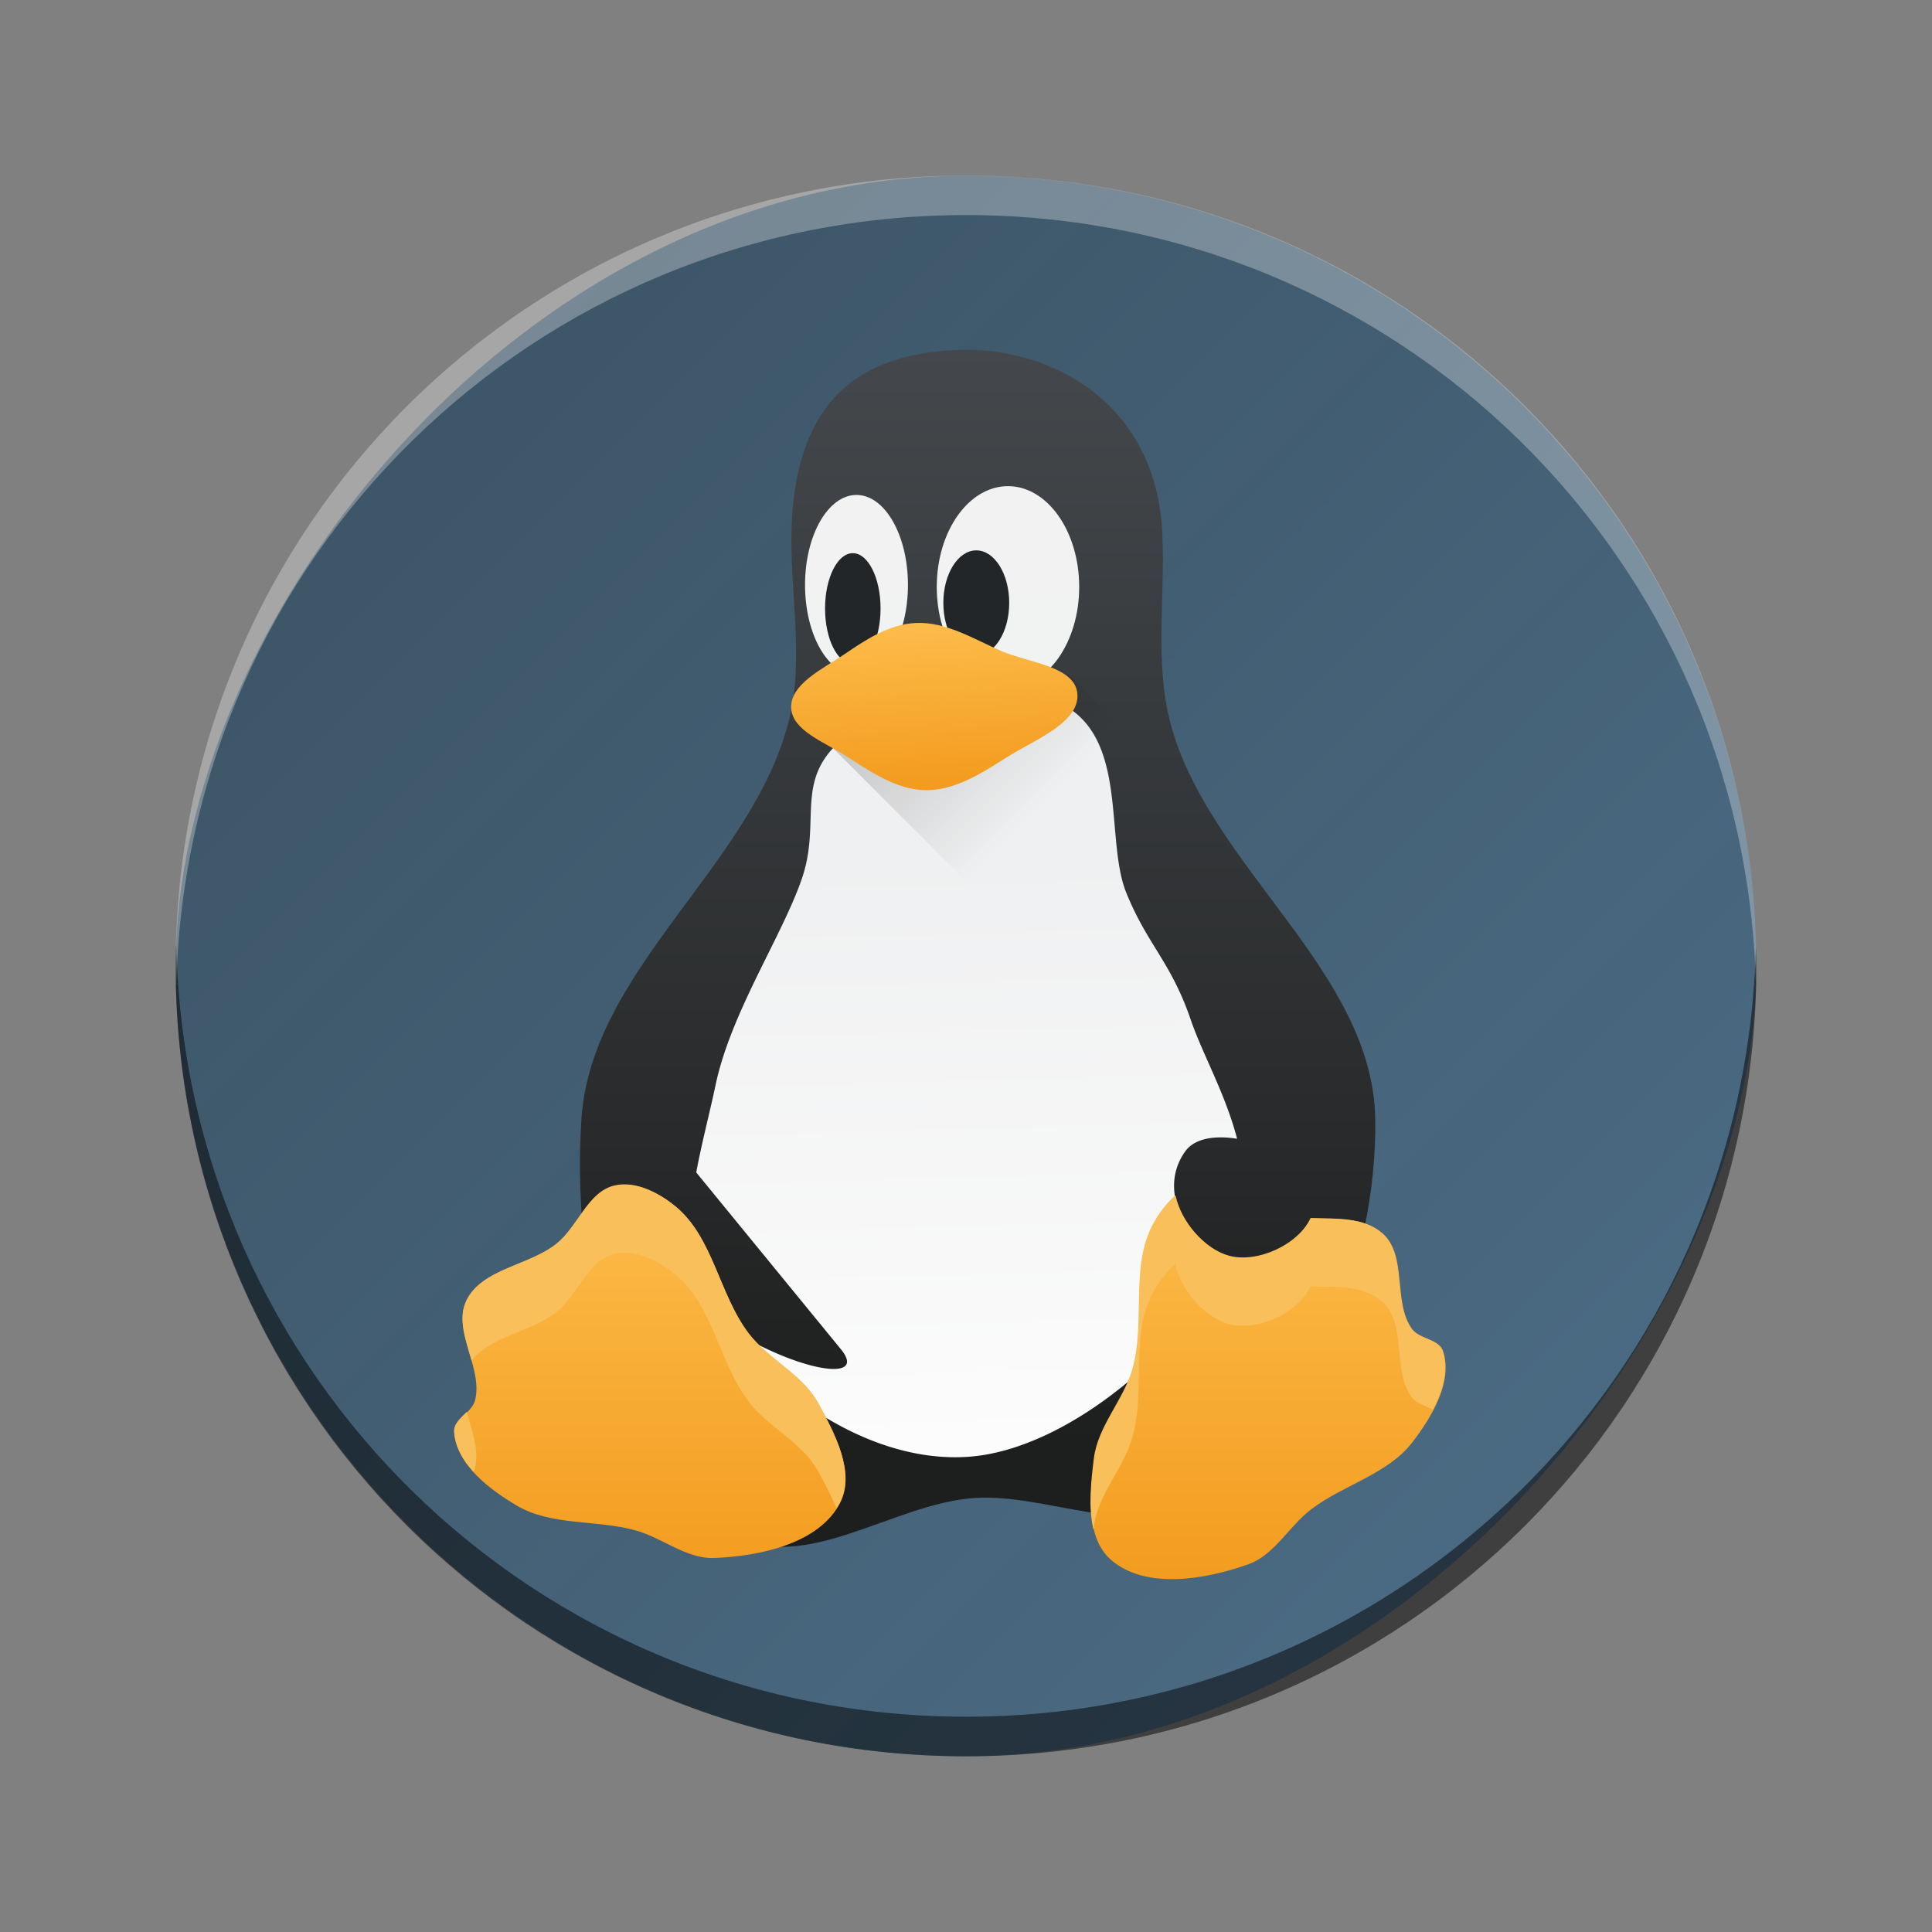 <?xml version="1.0" encoding="UTF-8" standalone="no"?>
<svg
   height="22"
   width="22"
   version="1.1"
   id="svg2644"
   sodipodi:docname="preferences-system-linux.svg"
   inkscape:version="1.2.1 (9c6d41e410, 2022-07-14)"
   xmlns:inkscape="http://www.inkscape.org/namespaces/inkscape"
   xmlns:sodipodi="http://sodipodi.sourceforge.net/DTD/sodipodi-0.dtd"
   xmlns:xlink="http://www.w3.org/1999/xlink"
   xmlns="http://www.w3.org/2000/svg"
   xmlns:svg="http://www.w3.org/2000/svg">
  <rect width="100%" height="100%" fill="#808080" stroke="none"/>
  <defs
     id="defs2648">
    <linearGradient
       inkscape:collect="always"
       xlink:href="#linearGradient929"
       id="linearGradient931"
       x1="-20"
       y1="20"
       x2="-2.001"
       y2="2.002"
       gradientUnits="userSpaceOnUse"
       gradientTransform="translate(4.8379785e-4,-8.0376886e-4)" />
    <linearGradient
       inkscape:collect="always"
       id="linearGradient929">
      <stop
         style="stop-color:#4d6f89;stop-opacity:1;"
         offset="0"
         id="stop925" />
      <stop
         style="stop-color:#364e60;stop-opacity:0.941;"
         offset="1"
         id="stop927" />
    </linearGradient>
    <linearGradient
       id="a-2"
       gradientUnits="userSpaceOnUse"
       x1="3"
       x2="3"
       xlink:href="#linearGradient1374"
       y1="21"
       y2="1" />
    <linearGradient
       id="linearGradient1374">
      <stop
         offset="0"
         stop-color="#c6cdd1"
         id="stop283-6" />
      <stop
         offset="1"
         stop-color="#e0e5e7"
         id="stop285-2" />
    </linearGradient>
    <linearGradient
       id="b-1"
       gradientUnits="userSpaceOnUse"
       x1="19"
       x2="3"
       xlink:href="#linearGradient1374"
       y1="21"
       y2="21" />
    <linearGradient
       id="c-9"
       gradientTransform="matrix(0.75,0,0,1,2.75,-1)"
       gradientUnits="userSpaceOnUse"
       x1="3"
       x2="3"
       y1="21"
       y2="19">
      <stop
         offset="0"
         stop-color="#2f3943"
         id="stop265-4" />
      <stop
         offset="1"
         stop-color="#4d5662"
         id="stop267-78" />
    </linearGradient>
    <linearGradient
       id="d-4"
       gradientUnits="userSpaceOnUse"
       x1="11"
       x2="11"
       xlink:href="#linearGradient1374"
       y1="4"
       y2="17" />
    <linearGradient
       id="e-50"
       gradientTransform="matrix(0.625,0,0,0.714,137.214,166.657)"
       gradientUnits="userSpaceOnUse"
       x1="5"
       x2="5"
       y1="5"
       y2="16">
      <stop
         offset="0"
         stop-color="#2e5d89"
         id="stop271-36" />
      <stop
         offset="1"
         stop-color="#1b92f4"
         id="stop273-1" />
    </linearGradient>
    <linearGradient
       id="f-06"
       gradientTransform="matrix(0.375,0,0,0.667,-142.214,357.868)"
       gradientUnits="userSpaceOnUse"
       x1="418.171"
       x2="418.171"
       xlink:href="#linearGradient1387"
       y1="-521.798"
       y2="-518.798" />
    <linearGradient
       id="linearGradient1387">
      <stop
         offset="0"
         stop-color="#84cbfe"
         id="stop278-6" />
      <stop
         offset="1"
         stop-color="#84cbfe"
         stop-opacity="0"
         id="stop280-2" />
    </linearGradient>
    <linearGradient
       id="g-615"
       gradientTransform="matrix(0.375,0,0,-0.667,-142.214,-338.868)"
       gradientUnits="userSpaceOnUse"
       x1="418.171"
       x2="418.171"
       xlink:href="#linearGradient1387"
       y1="-521.798"
       y2="-518.798" />
    <linearGradient
       id="j"
       gradientTransform="matrix(-6.639062e-4,-0.339,0.331,-6.4834867e-4,-171.741,124.517)"
       gradientUnits="userSpaceOnUse"
       x1="390.571"
       x2="413.625"
       y1="507.674"
       y2="531.284">
      <stop
         offset="0"
         id="stop288" />
      <stop
         offset="1"
         stop-opacity="0"
         id="stop290" />
    </linearGradient>
    <linearGradient
       id="linearGradient3975"
       gradientUnits="userSpaceOnUse"
       x1="10.356"
       x2="10.356"
       y1="18.065"
       y2="1.999"
       gradientTransform="matrix(0.855,0,0,0.855,-34.342,-6.452)">
      <stop
         offset="0"
         stop-color="#1d1e1e"
         id="stop2610-3" />
      <stop
         offset="1"
         stop-color="#44484c"
         id="stop2612-6" />
    </linearGradient>
    <linearGradient
       id="b-7"
       gradientUnits="userSpaceOnUse"
       x1="11.887"
       x2="11.662"
       y1="18.022"
       y2="9.476">
      <stop
         offset="0"
         stop-color="#fcfcfc"
         id="stop2605-5" />
      <stop
         offset="1"
         stop-color="#eff0f1"
         id="stop2607-3" />
    </linearGradient>
    <linearGradient
       id="e-5"
       gradientUnits="userSpaceOnUse"
       x1="7.143"
       x2="7.143"
       xlink:href="#a"
       y1="19.993"
       y2="14.209" />
    <linearGradient
       id="linearGradient3983">
      <stop
         offset="0"
         stop-color="#f39c1f"
         id="stop2600-6" />
      <stop
         offset="1"
         stop-color="#fdbc4b"
         id="stop2602-2" />
    </linearGradient>
    <linearGradient
       id="f-9"
       gradientUnits="userSpaceOnUse"
       x1="9.178"
       x2="11.427"
       y1="7.535"
       y2="9.784">
      <stop
         offset="0"
         id="stop2617-1" />
      <stop
         offset="1"
         stop-opacity="0"
         id="stop2619-2" />
    </linearGradient>
    <linearGradient
       id="linearGradient3988"
       gradientTransform="matrix(0.579,0,0,0.519,-34.302,-5.552)"
       gradientUnits="userSpaceOnUse"
       x1="16"
       x2="15.731"
       xlink:href="#a"
       y1="12"
       y2="8.152" />
    <linearGradient
       inkscape:collect="always"
       xlink:href="#c"
       id="linearGradient4002"
       gradientUnits="userSpaceOnUse"
       gradientTransform="matrix(0.778,0,0,0.778,2.115,2.427)"
       x1="10.356"
       y1="18.065"
       x2="10.356"
       y2="1.999" />
    <linearGradient
       inkscape:collect="always"
       xlink:href="#a"
       id="linearGradient4004"
       gradientUnits="userSpaceOnUse"
       gradientTransform="matrix(0.526,0,0,0.472,2.152,3.245)"
       x1="16"
       y1="12"
       x2="15.731"
       y2="8.152" />
  </defs>
  <sodipodi:namedview
     id="namedview2646"
     pagecolor="#ffffff"
     bordercolor="#666666"
     borderopacity="1.0"
     inkscape:showpageshadow="2"
     inkscape:pageopacity="0.0"
     inkscape:pagecheckerboard="0"
     inkscape:deskcolor="#d1d1d1"
     showgrid="false"
     inkscape:zoom="10.727273"
     inkscape:cx="11"
     inkscape:cy="11.04661"
     inkscape:window-width="1920"
     inkscape:window-height="1000"
     inkscape:window-x="0"
     inkscape:window-y="0"
     inkscape:window-maximized="1"
     inkscape:current-layer="svg2644" />
  <linearGradient
     id="a">
    <stop
       offset="0"
       stop-color="#f39c1f"
       id="stop2600" />
    <stop
       offset="1"
       stop-color="#fdbc4b"
       id="stop2602" />
  </linearGradient>
  <linearGradient
     id="b"
     gradientUnits="userSpaceOnUse"
     x1="11.887"
     x2="11.662"
     y1="18.022"
     y2="9.476">
    <stop
       offset="0"
       stop-color="#fcfcfc"
       id="stop2605" />
    <stop
       offset="1"
       stop-color="#eff0f1"
       id="stop2607" />
  </linearGradient>
  <linearGradient
     id="c"
     gradientUnits="userSpaceOnUse"
     x1="10.356"
     x2="10.356"
     y1="18.065"
     y2="1.999"
     gradientTransform="matrix(0.855,0,0,0.855,-34.342,-6.452)">
    <stop
       offset="0"
       stop-color="#1d1e1e"
       id="stop2610" />
    <stop
       offset="1"
       stop-color="#44484c"
       id="stop2612" />
  </linearGradient>
  <linearGradient
     id="d"
     gradientTransform="matrix(0.579,0,0,0.519,-34.302,-5.552)"
     gradientUnits="userSpaceOnUse"
     x1="16"
     x2="15.731"
     xlink:href="#a"
     y1="12"
     y2="8.152" />
  <linearGradient
     id="e"
     gradientUnits="userSpaceOnUse"
     x1="7.143"
     x2="7.143"
     xlink:href="#a"
     y1="19.993"
     y2="14.209" />
  <linearGradient
     id="f"
     gradientUnits="userSpaceOnUse"
     x1="9.178"
     x2="11.427"
     y1="7.535"
     y2="9.784">
    <stop
       offset="0"
       id="stop2617" />
    <stop
       offset="1"
       stop-opacity="0"
       id="stop2619" />
  </linearGradient>
  <rect
     width="17.999"
     x="-20"
     y="2.001"
     rx="9"
     height="17.998"
     transform="scale(-1,1)"
     id="rect223"
     ry="8.999"
     style="fill:url(#linearGradient931);fill-opacity:1" />
  <path
     style="display:inline;overflow:visible;opacity:0.3;fill:#000000;fill-opacity:1;stroke-width:1.26;stroke-opacity:0.55"
     d="m 2.005,10.775 c -0.002,0.075 -0.005,0.15 -0.005,0.225 0,4.986 4.014,8.999 9,8.999 4.986,0 9,-4.014 9,-8.999 0,-0.075 -0.003,-0.15 -0.005,-0.225 -0.119,4.881 -4.086,8.774 -8.994,8.774 -4.91,0 -8.875,-3.893 -8.994,-8.774"
     id="path225" />
  <path
     d="m 2.005,11.223 c -0.002,-0.075 -0.005,-0.149 -0.005,-0.225 0,-4.986 4.014,-8.999 9,-8.999 4.986,0 9,4.014 9,8.999 0,0.075 -0.003,0.15 -0.005,0.225 -0.119,-4.881 -4.086,-8.774 -8.994,-8.774 -4.91,0 -8.875,3.893 -8.994,8.774"
     style="display:inline;overflow:visible;opacity:0.3;fill:#ffffff;fill-opacity:1;stroke-width:1.26;stroke-opacity:0.55"
     id="path229" />
  <path
     style="display:inline;overflow:visible;opacity:0.3;fill:#000000;fill-opacity:1;stroke-width:1.26;stroke-opacity:0.55"
     d="m 2.005,10.775 c -0.002,0.075 -0.005,0.15 -0.005,0.225 0,4.986 4.014,8.999 9,8.999 4.986,0 9,-4.014 9,-8.999 0,-0.075 -0.003,-0.15 -0.005,-0.225 -0.119,4.881 -4.086,8.774 -8.994,8.774 -4.91,0 -8.875,-3.893 -8.994,-8.774"
     id="path3401" />
  <path
     d="m 8.983,8.207 c 0.18,-0.713 0.007,-1.47 0.031,-2.205 0.055,-1.604 0.946,-1.968 1.859,-2.016 1.047,-0.055 2.287,0.566 2.362,2.079 0.036,0.724 -0.092,1.472 0.094,2.173 0.435,1.634 2.304,2.814 2.331,4.504 0.025,1.606 -0.715,3.499 -2.079,4.347 -0.705,0.438 -1.661,-0.087 -2.489,-0.031 -0.921,0.063 -1.946,0.881 -2.74,0.41 C 6.911,16.612 6.513,14.417 6.621,12.743 6.731,11.041 8.566,9.86 8.983,8.207 Z"
     fill="url(#c)"
     stroke-width="0.5"
     id="path2622-7"
     style="fill:url(#linearGradient4002)" />
  <ellipse
     cx="11.478"
     cy="6.683"
     fill="#fcfcfc"
     fill-opacity="0.941"
     rx="0.811"
     ry="1.147"
     stroke-width="0.572"
     id="ellipse2624-0" />
  <ellipse
     cx="9.753"
     cy="6.661"
     fill="#fcfcfc"
     fill-opacity="0.941"
     rx="0.586"
     ry="1.025"
     stroke-width="0.607"
     id="ellipse2626-9" />
  <ellipse
     cx="11.117"
     cy="6.865"
     fill="#232629"
     rx="0.375"
     ry="0.598"
     stroke-width="0.607"
     id="ellipse2628-3" />
  <ellipse
     cx="9.711"
     cy="6.929"
     fill="#232629"
     rx="0.316"
     ry="0.63"
     stroke-width="0.76"
     id="ellipse2630-6" />
  <g
     stroke-width="0.643"
     id="g2638-0"
     transform="matrix(0.778,0,0,0.778,2.115,2.427)">
    <path
       d="m 12.004,6.985 a 3.257,3.257 0 0 0 -0.35,0.003 C 10.863,7.034 10.016,7.344 9.588,7.72 8.903,8.322 9.309,8.908 9.014,9.753 8.719,10.599 7.977,11.706 7.755,12.761 c -0.09,0.426 -0.204,0.852 -0.283,1.28 l 2.116,2.586 c 0.416,0.508 -0.669,0.319 -1.678,-0.334 0.716,1.007 2.136,2.005 3.538,1.91 1.493,-0.1 3.257,-1.662 3.821,-2.939 -0.548,-0.093 -1.08,-0.916 -0.641,-1.53 0.152,-0.213 0.479,-0.231 0.76,-0.186 C 15.219,12.894 14.882,12.308 14.713,11.815 14.42,10.957 14.08,10.717 13.769,9.954 13.457,9.192 13.786,7.782 12.909,7.234 12.662,7.079 12.347,7.002 12.004,6.985 Z"
       fill="url(#b)"
       id="path2632-6"
       style="fill:url(#b-7)" />
    <path
       d="m 6.395,14.221 c -0.039,0.002 -0.077,0.007 -0.115,0.016 -0.391,0.091 -0.537,0.601 -0.85,0.852 -0.405,0.324 -1.087,0.364 -1.318,0.828 -0.217,0.437 0.243,0.986 0.123,1.459 -0.045,0.18 -0.317,0.282 -0.305,0.467 0.03,0.468 0.509,0.833 0.912,1.072 0.51,0.303 1.17,0.206 1.742,0.365 0.393,0.109 0.745,0.42 1.152,0.404 0.671,-0.026 1.54,-0.212 1.844,-0.811 C 9.805,18.429 9.496,17.853 9.256,17.416 9.026,16.998 8.535,16.783 8.244,16.404 7.808,15.835 7.723,14.996 7.17,14.541 6.958,14.367 6.668,14.21 6.395,14.221 Z m 8.094,0.162 c -0.129,0.116 -0.239,0.262 -0.318,0.406 -0.346,0.628 -0.113,1.439 -0.307,2.129 -0.13,0.459 -0.508,0.841 -0.566,1.314 -0.061,0.495 -0.133,1.145 0.24,1.475 0.504,0.443 1.379,0.295 2.012,0.07 0.385,-0.136 0.597,-0.558 0.922,-0.805 0.472,-0.36 1.121,-0.513 1.482,-0.982 0.286,-0.373 0.595,-0.888 0.449,-1.334 -0.058,-0.176 -0.345,-0.172 -0.453,-0.322 -0.286,-0.395 -0.065,-1.071 -0.428,-1.396 -0.27,-0.241 -0.668,-0.214 -1.051,-0.225 -0.185,0.396 -0.787,0.666 -1.201,0.551 -0.351,-0.098 -0.7,-0.496 -0.781,-0.881 z"
       fill="url(#e)"
       id="path2634-2"
       style="fill:url(#e-5)" />
    <path
       d="M 12.926,6.756 15.068,8.898 12.07,10.427 9.178,7.536"
       fill="url(#f)"
       opacity="0.2"
       id="path2636-6"
       style="fill:url(#f-9)" />
  </g>
  <path
     d="m 10.426,7.094 c 0.347,-0.017 0.665,0.185 0.978,0.32 0.302,0.131 0.819,0.17 0.862,0.469 0.049,0.339 -0.484,0.54 -0.795,0.736 C 11.193,8.795 10.882,9.001 10.542,8.998 10.199,8.995 9.895,8.774 9.614,8.596 9.383,8.45 9.018,8.315 9.009,8.06 8.999,7.789 9.372,7.615 9.614,7.451 9.854,7.287 10.125,7.108 10.426,7.094 Z"
     fill="url(#d)"
     stroke-width="0.498"
     id="path2640-1"
     style="fill:url(#linearGradient4004)" />
  <path
     d="m 7.088,13.487 c -0.03,0.001 -0.06,0.005 -0.09,0.012 -0.304,0.07 -0.417,0.467 -0.661,0.662 -0.315,0.252 -0.845,0.283 -1.025,0.644 -0.103,0.208 -0.009,0.448 0.058,0.688 0.217,-0.278 0.681,-0.325 0.968,-0.554 0.243,-0.195 0.357,-0.592 0.661,-0.662 0.03,-0.007 0.059,-0.011 0.09,-0.012 0.213,-0.008 0.438,0.114 0.603,0.249 0.43,0.354 0.497,1.006 0.835,1.449 0.226,0.294 0.608,0.461 0.787,0.787 0.071,0.13 0.15,0.275 0.211,0.425 0.015,-0.023 0.029,-0.045 0.041,-0.07 C 9.74,16.759 9.5,16.311 9.313,15.972 9.134,15.646 8.752,15.479 8.527,15.185 8.188,14.742 8.121,14.09 7.691,13.736 7.526,13.6 7.301,13.478 7.088,13.487 Z m 6.294,0.126 c -0.1,0.09 -0.186,0.203 -0.248,0.316 -0.269,0.488 -0.088,1.119 -0.238,1.656 -0.101,0.357 -0.395,0.654 -0.44,1.022 -0.031,0.253 -0.066,0.559 -0.004,0.811 0.002,-0.011 0.002,-0.023 0.004,-0.033 0.045,-0.368 0.34,-0.665 0.44,-1.022 0.151,-0.536 -0.03,-1.167 0.238,-1.656 0.062,-0.112 0.147,-0.226 0.248,-0.316 0.063,0.299 0.335,0.609 0.608,0.685 0.322,0.089 0.79,-0.12 0.934,-0.428 0.298,0.008 0.607,-0.013 0.817,0.175 0.282,0.253 0.11,0.779 0.333,1.086 0.053,0.073 0.159,0.099 0.243,0.141 0.113,-0.217 0.18,-0.453 0.109,-0.668 -0.045,-0.137 -0.268,-0.134 -0.352,-0.251 -0.222,-0.307 -0.05,-0.833 -0.333,-1.086 -0.21,-0.187 -0.519,-0.167 -0.817,-0.175 -0.144,0.308 -0.612,0.518 -0.934,0.428 -0.273,-0.076 -0.545,-0.386 -0.608,-0.685 z m -8.067,2.464 c -0.07,0.071 -0.15,0.136 -0.144,0.226 0.011,0.17 0.099,0.321 0.22,0.454 0.007,-0.013 0.013,-0.026 0.017,-0.04 0.052,-0.204 -0.034,-0.426 -0.093,-0.641 z"
     fill="#f9bf5b"
     stroke-width="0.5"
     id="path2642-8" />
</svg>
